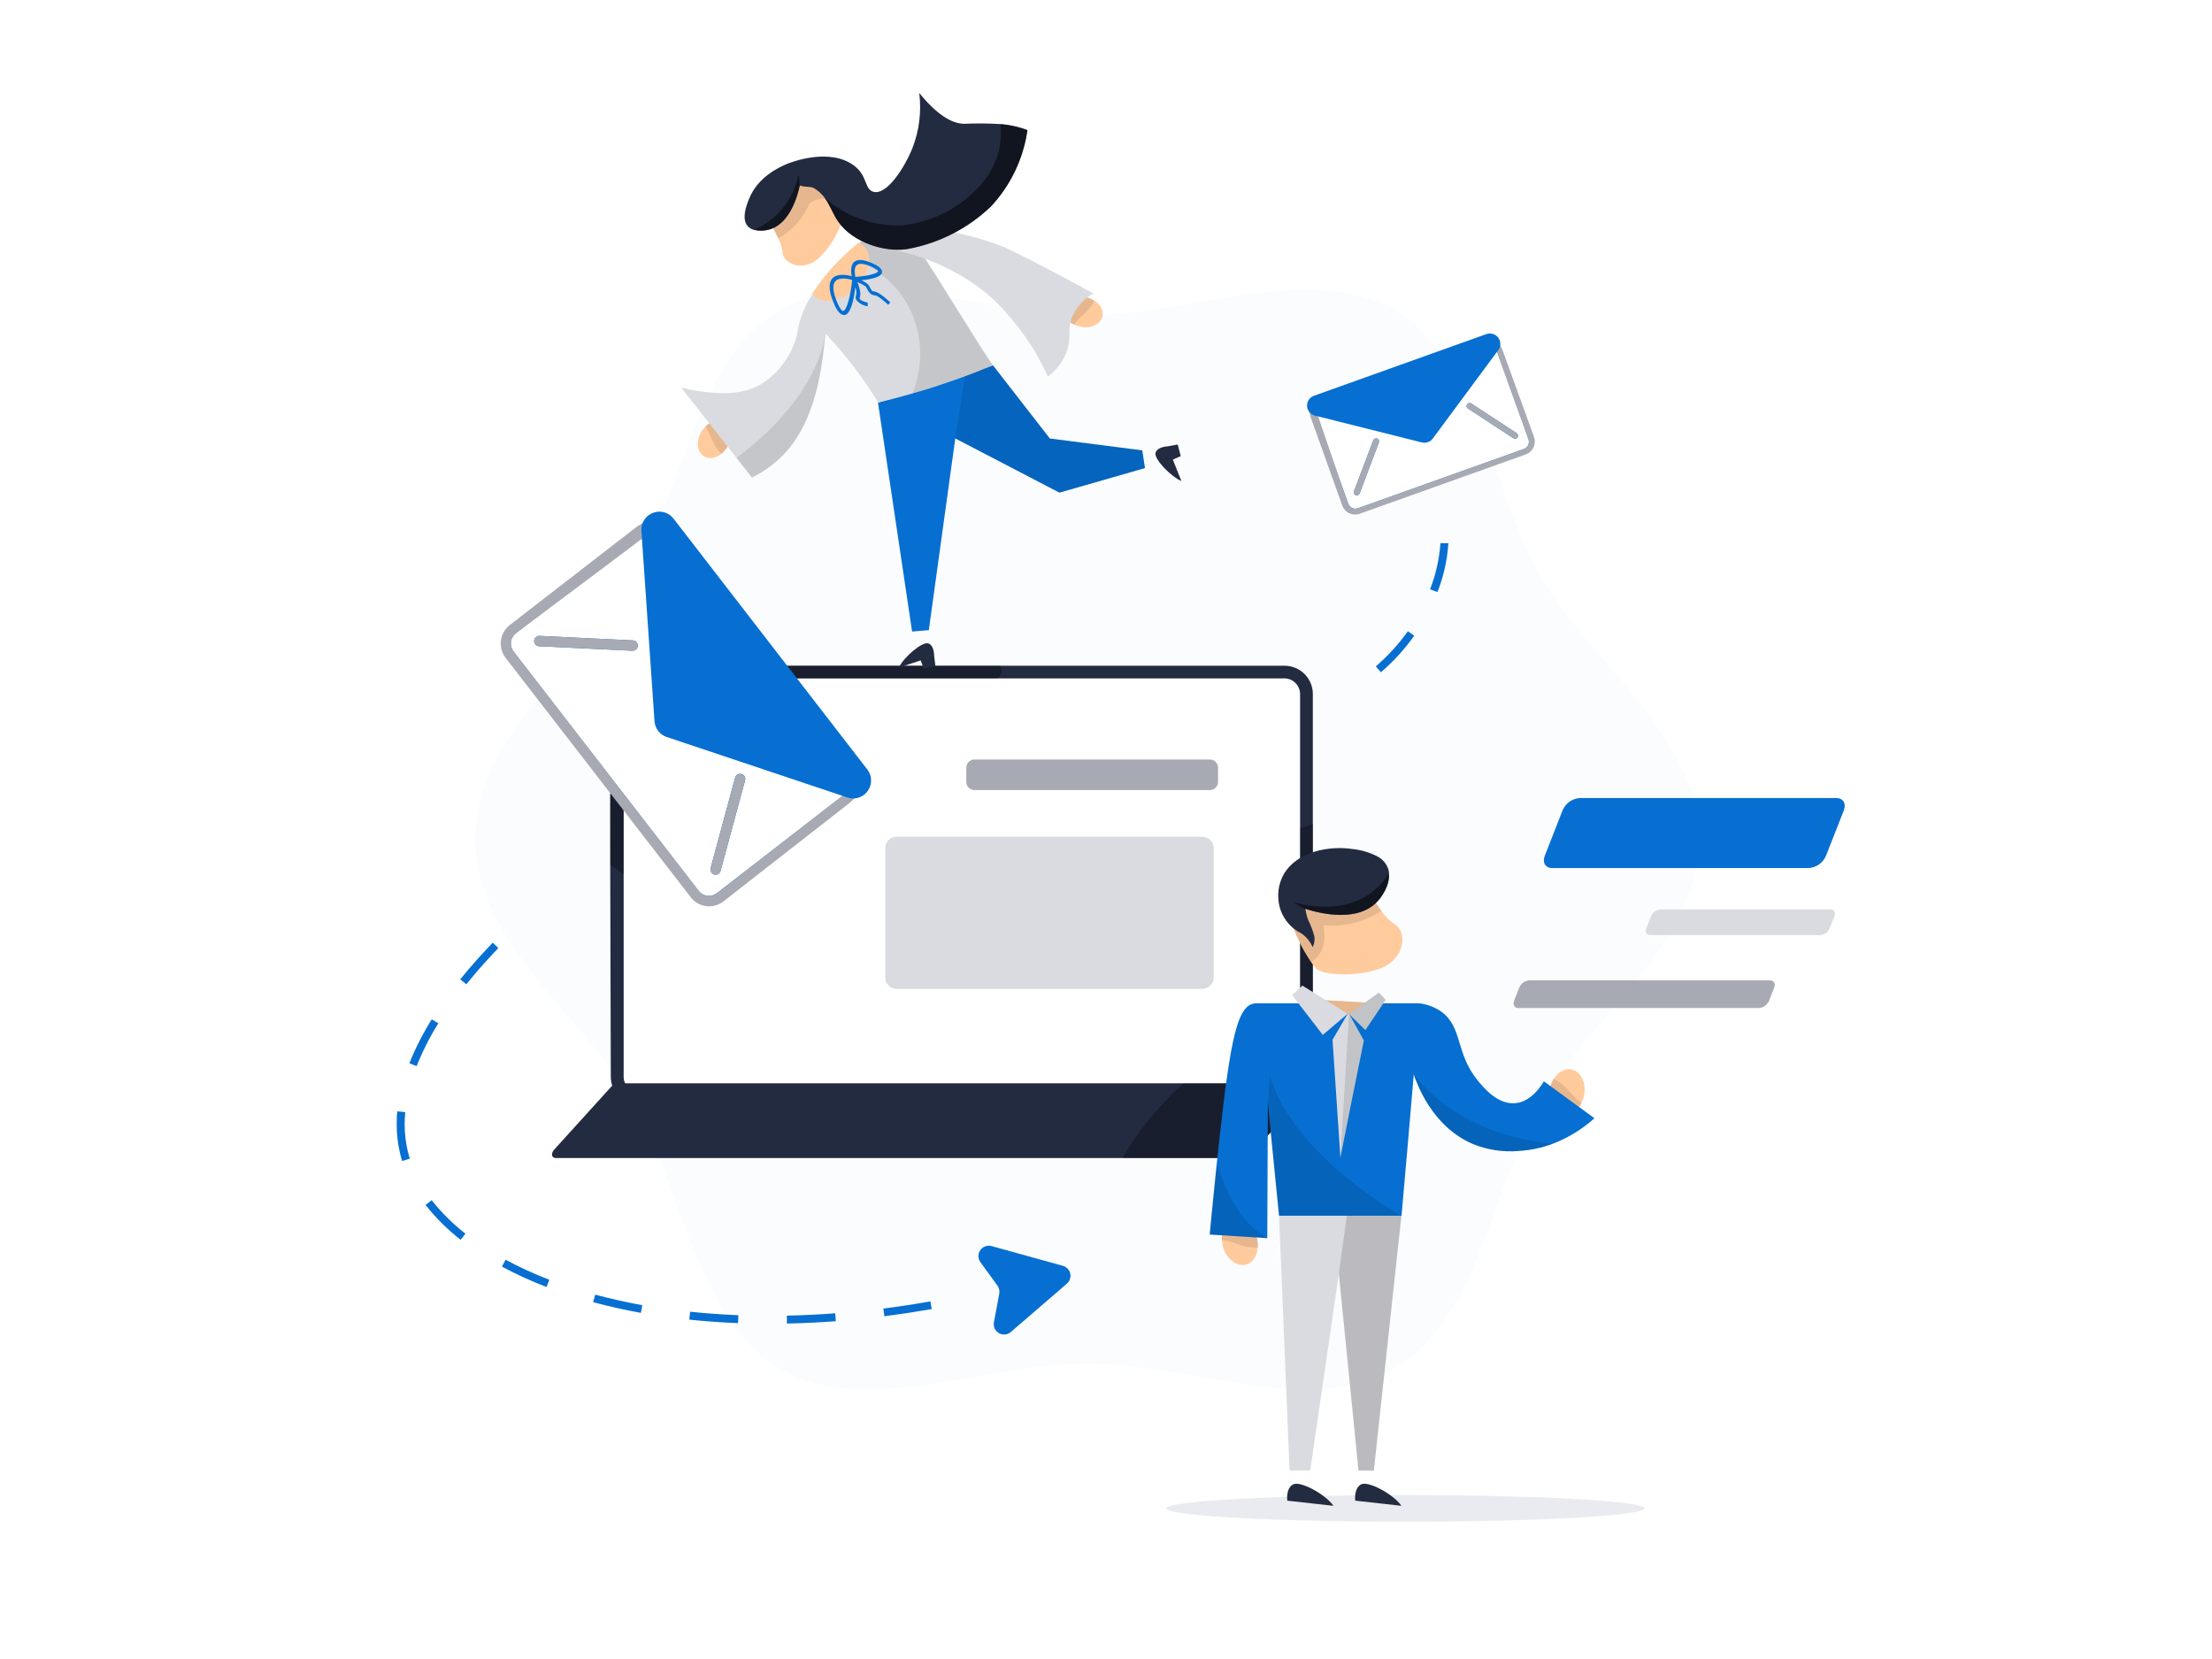 <svg xmlns="http://www.w3.org/2000/svg" width="800" height="600" fill="none" viewBox="0 0 800 600">
    <style>
        :where(.theme-dark, [data-theme="dark"]) .tblr-illustrations-email-a { fill: black; opacity: 0.07; } :where(.theme-dark, [data-theme="dark"]) .tblr-illustrations-email-b { fill: #454C5E; } :where(.theme-dark, [data-theme="dark"]) .tblr-illustrations-email-c { fill: #232B41; } :where(.theme-dark, [data-theme="dark"]) .tblr-illustrations-email-d { fill: #1D2535; }
        @media (prefers-color-scheme: dark) { .tblr-illustrations-email-a { fill: black; opacity: 0.07; } .tblr-illustrations-email-b { fill: #454C5E; } .tblr-illustrations-email-c { fill: #232B41; } .tblr-illustrations-email-d { fill: #1D2535; } }
    </style>
    <path d="M171.907 303.625C171.907 341.039 211.48 368.198 228.957 398.403C247.006 429.581 251.339 477.22 282.517 495.268C312.722 512.745 355.742 493.18 393.169 493.18C430.597 493.18 473.602 512.745 503.822 495.268C534.999 477.22 539.333 429.581 557.367 398.403C574.858 368.198 614.417 341.039 614.417 303.625C614.417 266.212 574.858 239.067 557.367 208.805C539.333 177.627 534.999 129.988 503.822 111.939C473.602 94.463 430.582 114.027 393.169 114.027C355.756 114.027 312.722 94.463 282.517 111.939C251.339 129.988 247.006 177.627 228.957 208.805C211.48 239.025 171.907 266.169 171.907 303.582V303.625Z" fill="#066FD1" style="fill: #066FD1; fill: #066FD1;" opacity="0.02" class="tblr-illustrations-email-a"/>
    <path d="M359.117 132.119L379.683 158.592L413.12 162.882C413.449 165.013 413.778 167.173 414.093 169.29L383.158 178.171L345.488 158.563L335.92 227.898L329.87 228.413C325.761 200.83 321.651 173.237 317.542 145.635L359.117 132.119Z" fill="#066FD1" style="fill: #066FD1; fill: #066FD1;"/>
    <path d="M425.935 160.766L422.216 161.438C422.216 161.438 418.569 161.552 417.926 163.755C417.282 165.957 423.403 172.336 427.265 173.966L424.176 166.229L427.036 164.97L425.935 160.766Z" fill="#232B41" class="tblr-illustrations-email-b"/>
    <path d="M318.672 96.236C318.837 97.489 319.076 98.731 319.387 99.955C319.521 99.395 319.521 98.812 319.387 98.253C319.187 97.581 318.929 96.923 318.672 96.236Z" fill="black" opacity="0.1"/>
    <path d="M262.538 162.425C262.058 163.068 261.496 163.645 260.865 164.141C258.619 165.914 255.888 166.215 254.071 164.67C251.783 162.682 251.826 158.506 254.2 155.302C254.463 154.949 254.75 154.615 255.058 154.301C257.404 151.913 260.622 151.312 262.652 153.057C264.941 155.016 264.898 159.221 262.538 162.425Z" fill="#FFCB9D" style="fill: #FFCB9D; fill: #FFCB9D;"/>
    <path d="M262.537 162.425C262.058 163.068 261.495 163.645 260.864 164.141C260.635 163.912 260.449 163.697 260.249 163.483C257.675 160.537 257.689 158.334 255.372 154.759C255.277 154.6 255.172 154.447 255.058 154.301C257.403 151.913 260.621 151.312 262.652 153.057C264.94 155.016 264.897 159.221 262.537 162.425Z" fill="black" opacity="0.1"/>
    <path d="M393.67 107.735C394.439 107.964 395.167 108.311 395.829 108.765C398.246 110.295 399.419 112.769 398.547 115C397.417 117.86 393.455 119.133 389.651 117.86C389.234 117.731 388.827 117.568 388.435 117.374C385.403 115.944 383.787 113.084 384.788 110.595C385.89 107.864 389.88 106.533 393.67 107.735Z" fill="#FFCB9D" style="fill: #FFCB9D; fill: #FFCB9D;"/>
    <path d="M393.67 107.735C394.439 107.964 395.167 108.311 395.829 108.765L395.415 109.551C393.47 112.955 391.381 113.642 388.75 116.988C388.65 117.145 388.535 117.274 388.435 117.446C385.403 116.016 383.787 113.155 384.788 110.667C385.89 107.864 389.88 106.534 393.67 107.735Z" fill="black" opacity="0.1"/>
    <path d="M359.131 132.119C354.841 133.893 350.278 135.652 345.459 137.354C343.174 138.155 340.88 138.932 338.579 139.685C335.719 140.615 332.859 141.501 329.998 142.302C325.708 143.546 321.56 144.633 317.585 145.592C316.154 143.217 314.581 140.786 312.879 138.312C308.591 132.07 303.808 126.183 298.578 120.707C297.233 133.392 295.217 152.027 283.403 164.413C280.096 167.816 276.225 170.623 271.962 172.708L269.745 169.847L266.37 165.557L246.348 140.157C246.348 140.157 260.163 143.961 269.974 141.172C281.415 138.012 287.336 126.012 288.18 121.15C288.615 118.203 289.412 115.32 290.554 112.569C290.654 112.311 290.969 111.539 291.441 110.538C291.627 110.209 291.799 109.837 291.999 109.451C292.485 108.521 293.043 107.592 293.586 106.719C295.795 103.272 298.293 100.019 301.052 96.994C303.186 94.662 305.449 92.451 307.831 90.373C308.632 89.672 309.475 88.942 310.348 88.242C311.742 87.01 313.224 85.882 314.781 84.866C316.388 84.069 318.104 83.515 319.873 83.222H319.987C320.717 83.107 328.797 85.853 329.083 85.896C330.728 86.425 344.815 109.852 353.267 123.081C354.869 125.612 356.256 127.786 357.315 129.345C357.82 130.331 358.429 131.261 359.131 132.119Z" fill="#DADBE0"/>
    <path d="M359.116 132.119L345.458 137.296L329.969 142.331C333.73 133.167 333.73 122.891 329.969 113.727C323.448 98.267 308.817 93.547 306.758 92.961L307.659 90.487C308.46 89.786 309.304 89.057 310.19 88.356C311.57 87.113 313.048 85.984 314.609 84.981C316.218 84.19 317.933 83.636 319.701 83.336H319.815C321.283 83.113 322.772 83.075 324.249 83.222V83.379L324.02 84.623L323.477 87.24L328.911 85.953C330.556 86.483 344.643 109.909 353.095 123.138C354.526 125.641 355.956 127.757 357.143 129.416C357.929 130.575 358.602 131.461 359.116 132.119Z" fill="black" opacity="0.1"/>
    <path d="M312.522 89.128C315.883 92.589 314.496 99.368 309.447 104.274C304.399 109.179 297.591 110.323 294.23 106.862C294.045 106.677 293.882 106.47 293.744 106.247C295.944 102.794 298.442 99.54 301.21 96.522C304.095 93.381 307.207 90.456 310.52 87.769C311.275 88.078 311.957 88.541 312.522 89.128Z" fill="#FFCB9D" style="fill: #FFCB9D; fill: #FFCB9D;"/>
    <path d="M315.883 105.375C315.439 105.375 315.139 104.903 314.61 103.945C314.431 103.572 314.215 103.217 313.966 102.887C313.241 102.256 312.42 101.745 311.535 101.371C314.138 101.099 317.356 100.541 318.543 99.383C318.698 99.243 318.821 99.07 318.903 98.877C318.984 98.685 319.023 98.476 319.015 98.267C318.9 96.837 316.912 95.836 315.425 95.192C312.293 93.762 310.076 93.676 308.832 94.778C307.588 95.879 307.717 98.525 308.045 99.912C306.344 99.44 302.868 98.768 301.052 100.641C299.622 102.186 299.708 105.061 301.367 109.222C302.139 111.139 303.369 113.713 305.056 113.913C305.32 113.946 305.587 113.915 305.836 113.823C306.085 113.731 306.308 113.58 306.487 113.384C308.103 111.811 308.975 107.191 309.347 103.888C309.706 104.796 309.805 105.787 309.633 106.748C309.499 107.036 309.439 107.354 309.459 107.671C309.479 107.988 309.578 108.295 309.747 108.564C310.795 109.763 312.235 110.549 313.809 110.781V109.465C311.549 108.865 311.02 108.321 310.949 108.121C310.904 108.038 310.88 107.944 310.88 107.849C310.88 107.754 310.904 107.661 310.949 107.578C311.564 106.147 310.677 103.516 310.062 102C311.128 102.431 312.149 102.967 313.108 103.602C313.252 103.822 313.381 104.051 313.494 104.288C313.966 105.204 314.767 106.734 316.269 106.791C317.113 106.791 318.958 108.107 321.232 110.223L321.99 109.351C319.201 106.748 317.241 105.432 315.883 105.375ZM309.819 95.922C310.734 95.106 312.522 95.292 315.139 96.437C317.456 97.452 317.599 98.01 317.613 98.01C317.613 98.868 313.823 99.84 309.347 100.155C309.147 99.011 308.803 96.894 309.819 95.922ZM304.828 112.454C304.742 112.454 303.941 112.254 302.611 108.951C301.181 105.347 301.009 102.901 302.153 101.685L302.239 101.599C303.669 100.169 306.83 100.842 308.203 101.242C307.645 106.905 306.186 112.612 304.828 112.454Z" fill="#066FD1" style="fill: #066FD1; fill: #066FD1;"/>
    <path d="M325.036 82.049C337.995 82.121 350.831 84.569 362.907 89.271C362.907 89.271 368.627 91.531 395.457 106.133C391.876 108.107 389.084 111.253 387.549 115.043C386.118 119.162 387.377 121.736 386.118 126.198C384.845 130.203 382.343 133.706 378.968 136.21C378.324 134.78 377.423 132.82 376.265 130.646C374.638 127.624 372.832 124.701 370.858 121.894C367.378 116.946 363.447 112.331 359.117 108.107C355.135 104.53 350.754 101.425 346.059 98.854C338.75 94.758 330.831 91.861 322.604 90.273C323.396 87.517 324.206 84.776 325.036 82.049Z" fill="#DADBE0"/>
    <path d="M296.161 93.304C300.823 89.014 304.084 82.549 304.513 79.088C304.626 78.522 304.592 77.936 304.413 77.387C304.155 76.729 303.841 76.099 303.512 75.442C303.046 74.525 302.535 73.633 301.982 72.767C300.592 70.5 298.998 68.365 297.219 66.388C297.076 66.231 296.618 65.759 296.118 65.201C293.772 62.785 291.827 60.911 290.397 59.595C290.512 59.896 290.941 61.326 290.397 61.783C289.854 62.241 288.095 61.626 286.421 59.91L277.011 70.622V78.488C277.011 78.488 277.511 79.16 278.212 80.275C279.44 82.185 280.535 84.178 281.487 86.239C282.289 87.751 282.798 89.401 282.989 91.102C283.246 95.635 290.597 98.453 296.161 93.304Z" fill="#FFCB9D" style="fill: #FFCB9D; fill: #FFCB9D;"/>
    <path d="M281.487 86.239C286.517 83.426 290.467 79.018 292.714 73.711C293.785 72.793 295.085 72.185 296.475 71.952C298.563 71.637 299.479 72.495 301.724 72.739H301.924C300.552 70.484 298.977 68.358 297.219 66.388C297.076 66.231 296.618 65.759 296.118 65.201C293.772 62.785 291.827 60.911 290.397 59.595C290.512 59.896 290.941 61.326 290.397 61.783C289.854 62.241 288.095 61.626 286.421 59.91L277.011 70.622V78.488C277.011 78.488 277.511 79.16 278.212 80.275C279.44 82.185 280.535 84.178 281.487 86.239Z" fill="black" opacity="0.1"/>
    <path d="M270.446 81.82C271.043 82.464 271.813 82.921 272.663 83.136C274.439 83.558 276.291 83.534 278.055 83.064C285.849 81.048 288.61 70.193 289.253 67.075C291.055 67.776 293.229 67.376 294.216 67.962C294.502 68.133 294.802 68.305 295.06 68.491C296.282 69.304 297.351 70.326 298.22 71.509C300.223 74.197 301.195 77.387 303.226 80.276C308.546 87.755 319.687 91.088 327.453 90.158C327.838 90.117 328.22 90.055 328.597 89.972C339.752 87.87 350.062 82.591 358.288 74.769C365.472 67.122 370.117 57.442 371.588 47.053C369.276 46.181 366.88 45.553 364.437 45.179C363.293 45.008 362.392 44.922 361.777 44.879C357.549 44.616 353.31 44.578 349.077 44.764C345.416 44.864 340.01 42.905 332.459 33.638C333.31 40.375 332.464 47.218 329.999 53.546C327.139 60.697 320.746 70.565 315.983 69.392C312.651 68.577 313.809 63.857 309.204 60.153C300.251 53.002 285.592 58.88 284.677 59.266C282.503 60.182 274.179 63.671 270.918 71.909C270.046 74.04 268.029 79.132 270.446 81.82Z" fill="#232B41" class="tblr-illustrations-email-b"/>
    <path d="M327.453 90.201C327.837 90.16 328.219 90.098 328.597 90.015C339.76 87.899 350.074 82.605 358.301 74.769C365.477 67.118 370.117 57.439 371.588 47.053C369.276 46.181 366.879 45.553 364.437 45.179C363.493 45.022 362.621 44.936 361.777 44.879C362.207 48.45 361.93 52.07 360.962 55.534C359.584 60.21 357.073 64.474 353.653 67.948C346.3 75.754 336.334 80.585 325.651 81.52C315.568 81.786 305.761 78.207 298.22 71.509C300.222 74.197 301.195 77.387 303.225 80.276C308.546 87.798 319.687 91.131 327.453 90.201ZM272.663 83.136C274.438 83.558 276.291 83.534 278.054 83.064C285.849 81.048 288.609 70.193 289.253 67.075C289.213 65.793 289.04 64.518 288.738 63.271C287.883 67.643 285.97 71.739 283.165 75.2C280.36 78.66 276.749 81.38 272.648 83.122L272.663 83.136Z" fill="black" opacity="0.5"/>
    <path d="M345.487 158.549L348.991 136.081L359.117 132.119L379.683 158.592L413.12 162.868L414.093 169.275L383.158 178.157L345.487 158.549ZM298.506 120.735C297.162 133.421 295.145 152.056 283.332 164.441C280.025 167.845 276.154 170.651 271.891 172.736L269.674 169.876L266.299 165.585C266.299 165.585 294.559 146.264 298.506 120.735Z" fill="black" opacity="0.1"/>
    <path d="M223.265 288.694V389.436C223.263 390.477 223.466 391.509 223.864 392.472C224.261 393.435 224.844 394.31 225.58 395.047C226.316 395.785 227.19 396.37 228.152 396.769C229.115 397.168 230.146 397.373 231.188 397.373H464.62C465.662 397.373 466.694 397.168 467.656 396.769C468.618 396.37 469.492 395.785 470.228 395.047C470.964 394.31 471.547 393.435 471.945 392.472C472.342 391.509 472.546 390.477 472.544 389.436V250.981C472.544 248.879 471.709 246.864 470.223 245.378C468.737 243.892 466.722 243.058 464.62 243.058H280.486" fill="white" class="tblr-illustrations-email-c"/>
    <path d="M464.549 240.769H280.486V245.346H464.549C466.039 245.364 467.463 245.963 468.518 247.016C469.573 248.068 470.176 249.491 470.198 250.981V389.436C470.192 390.251 470.011 391.056 469.669 391.795H226.068C225.728 391.055 225.552 390.25 225.553 389.436V288.68L220.69 286.95V312.821L220.905 389.436C220.903 390.539 221.081 391.636 221.434 392.682C221.295 392.79 221.166 392.91 221.048 393.04L200.453 415.751C199.138 417.181 199.452 418.826 201.04 418.826H449.704C450.188 418.794 450.661 418.667 451.096 418.451C451.53 418.235 451.918 417.934 452.235 417.567L469.912 398.174C471.409 397.267 472.646 395.988 473.503 394.462C474.36 392.936 474.808 391.215 474.803 389.464V250.981C474.801 249.637 474.535 248.306 474.018 247.065C473.502 245.824 472.745 244.698 471.793 243.749C470.841 242.801 469.711 242.049 468.468 241.538C467.225 241.027 465.893 240.766 464.549 240.769Z" fill="#232B41" class="tblr-illustrations-email-b"/>
    <path d="M385.89 464.219L365.596 481.725C365.01 482.236 364.279 482.552 363.506 482.629C362.732 482.705 361.954 482.538 361.279 482.15C360.605 481.763 360.069 481.174 359.745 480.467C359.422 479.76 359.327 478.97 359.474 478.207L361.405 467.852C361.493 467.356 361.482 466.848 361.371 466.357C361.261 465.866 361.053 465.402 360.762 464.992L354.583 456.482C354.126 455.854 353.875 455.1 353.865 454.323C353.855 453.546 354.086 452.786 354.528 452.146C354.969 451.507 355.598 451.021 356.328 450.755C357.058 450.489 357.853 450.456 358.602 450.661L384.445 457.812C385.09 457.998 385.673 458.354 386.134 458.842C386.594 459.331 386.915 459.934 387.063 460.589C387.21 461.243 387.179 461.926 386.973 462.565C386.767 463.203 386.392 463.775 385.89 464.219Z" fill="#066FD1" style="fill: #066FD1; fill: #066FD1;"/>
    <path d="M475.59 146.85L538.518 123.853L543.094 128.515L553.949 160.68C553.44 161.637 552.733 162.476 551.876 163.14C550.695 164.032 549.288 164.577 547.814 164.713L489.492 185.05L486.231 182.189L474.561 147.308L475.59 146.85Z" fill="white" class="tblr-illustrations-email-c"/>
    <path d="M496.656 159.25C496.703 159.114 496.776 158.99 496.871 158.883C496.966 158.776 497.082 158.689 497.211 158.626C497.339 158.564 497.479 158.527 497.622 158.519C497.765 158.511 497.908 158.53 498.043 158.577C498.179 158.624 498.303 158.697 498.41 158.793C498.517 158.888 498.604 159.003 498.667 159.132C498.729 159.261 498.766 159.4 498.774 159.543C498.782 159.686 498.763 159.829 498.716 159.965L491.722 178.457C491.62 178.728 491.414 178.947 491.15 179.067C490.885 179.186 490.585 179.196 490.313 179.093C490.042 178.991 489.823 178.785 489.703 178.521C489.584 178.256 489.575 177.956 489.677 177.684L496.656 159.25ZM548.829 158.163C548.753 158.285 548.654 158.39 548.536 158.473C548.419 158.555 548.286 158.613 548.146 158.642C548.005 158.672 547.86 158.672 547.719 158.644C547.579 158.616 547.445 158.559 547.327 158.477L530.809 147.694C530.599 147.521 530.461 147.277 530.42 147.009C530.379 146.74 530.439 146.466 530.588 146.239C530.737 146.012 530.964 145.849 531.227 145.779C531.489 145.71 531.768 145.74 532.01 145.863L548.514 156.661C548.714 156.791 548.866 156.983 548.947 157.208C549.027 157.433 549.031 157.678 548.958 157.905C548.929 157.998 548.886 158.085 548.829 158.163Z" fill="#066FD1" style="fill: #066FD1; fill: #066FD1;"/>
    <path d="M542.479 128.358C542.607 128.191 542.722 128.014 542.823 127.829L553.792 158.492C554.132 159.45 554.079 160.503 553.645 161.422C553.211 162.342 552.431 163.052 551.475 163.397L491.479 184.85C490.521 185.19 489.468 185.137 488.549 184.703C487.63 184.269 486.92 183.489 486.574 182.533L475.604 151.87L476.205 152.056L476.892 152.228L487.604 182.161C487.849 182.845 488.356 183.404 489.013 183.715C489.67 184.026 490.423 184.063 491.108 183.82L551.175 162.368C551.514 162.243 551.825 162.053 552.09 161.807C552.355 161.562 552.569 161.266 552.719 160.937C552.877 160.614 552.967 160.263 552.984 159.904C553.002 159.545 552.945 159.186 552.819 158.849L542.107 128.901L542.479 128.358Z" fill="#066FD1" style="fill: #066FD1; fill: #066FD1;"/>
    <path d="M543.395 126.584C543.191 126.054 542.952 125.538 542.68 125.04C542.465 124.654 541.249 122.408 540.506 122.623C540.177 122.709 539.962 123.352 540.005 123.853C540.018 123.989 540.046 124.124 540.091 124.253L540.606 125.211C544.668 136.443 548.72 147.66 552.762 158.863C552.888 159.2 552.944 159.559 552.927 159.918C552.91 160.277 552.82 160.628 552.662 160.951C552.512 161.28 552.298 161.576 552.033 161.821C551.768 162.067 551.457 162.257 551.118 162.382L491.05 183.834C490.366 184.078 489.612 184.04 488.956 183.729C488.299 183.418 487.792 182.859 487.546 182.175L476.105 148.795L475.576 148.337C474.589 146.907 474.146 146.907 474.046 146.907C473.531 147.079 473.588 148.809 473.745 149.767C473.814 150.217 473.929 150.658 474.089 151.083C477.902 161.667 481.687 172.25 485.444 182.833C485.887 184.063 486.8 185.068 487.982 185.625C489.165 186.183 490.52 186.249 491.751 185.808L551.818 164.355C553.046 163.909 554.048 162.996 554.605 161.815C555.163 160.633 555.23 159.279 554.793 158.048C554.407 156.933 549.788 144.133 543.395 126.584Z" fill="#A7AAB3"/>
    <path d="M532.01 145.878L548.514 156.675C548.714 156.805 548.866 156.998 548.947 157.222C549.027 157.447 549.031 157.692 548.958 157.92C548.929 158.012 548.886 158.099 548.829 158.177C548.753 158.299 548.654 158.405 548.536 158.487C548.419 158.57 548.286 158.627 548.146 158.657C548.005 158.686 547.86 158.687 547.719 158.658C547.579 158.63 547.445 158.573 547.327 158.492L530.809 147.708C530.599 147.536 530.461 147.292 530.42 147.023C530.379 146.755 530.439 146.481 530.588 146.254C530.737 146.027 530.964 145.863 531.227 145.793C531.489 145.724 531.768 145.754 532.01 145.878ZM498.072 158.606C498.331 158.709 498.542 158.906 498.662 159.159C498.781 159.411 498.8 159.699 498.716 159.965L491.722 178.457C491.62 178.728 491.414 178.948 491.15 179.067C490.885 179.186 490.585 179.196 490.313 179.093C490.042 178.991 489.823 178.785 489.703 178.521C489.584 178.257 489.575 177.956 489.677 177.685L496.685 159.25C496.788 158.984 496.99 158.768 497.248 158.648C497.507 158.528 497.802 158.513 498.072 158.606Z" fill="#A7AAB3"/>
    <path d="M542.451 125.426C542.457 125.478 542.457 125.531 542.451 125.583C542.327 125.922 542.154 126.24 541.936 126.527L518.195 158.592C517.755 159.193 517.146 159.65 516.446 159.904C515.746 160.159 514.986 160.2 514.262 160.022L475.576 150.311C475.227 150.226 474.89 150.096 474.575 149.925C473.828 149.485 473.255 148.801 472.953 147.988C472.651 147.176 472.638 146.284 472.916 145.463C473.151 144.741 473.606 144.111 474.217 143.661L474.403 143.546C474.525 143.459 474.654 143.382 474.789 143.318L475.19 143.146L537.631 120.807C538.283 120.585 538.984 120.547 539.656 120.696C540.328 120.845 540.947 121.176 541.444 121.653C541.941 122.129 542.298 122.733 542.475 123.398C542.653 124.064 542.644 124.765 542.451 125.426ZM284.591 478.679V475.818C290.311 475.704 296.204 475.418 302.067 474.974L302.282 477.835C296.304 478.278 290.369 478.564 284.591 478.679ZM266.928 478.521C260.964 478.292 255.029 477.863 249.294 477.263L249.594 474.402C255.315 475.003 261.136 475.418 267.043 475.661L266.928 478.521ZM319.844 476.047L319.487 473.258C325.093 472.543 330.814 471.671 336.492 470.67L336.978 473.444C331.2 474.445 325.436 475.318 319.787 476.047H319.844ZM231.789 474.817C225.854 473.745 220.047 472.443 214.527 470.941L215.256 468.224C220.705 469.654 226.44 470.984 232.289 472.043L231.789 474.817ZM197.665 465.464C192.131 463.351 186.737 460.886 181.518 458.084L182.863 455.61C187.976 458.355 193.26 460.772 198.68 462.847L197.665 465.464ZM166.602 448.388C161.876 444.72 157.616 440.488 153.916 435.788L156.133 434.072C159.69 438.588 163.787 442.651 168.332 446.171L166.602 448.388ZM145.449 419.899C145.149 418.969 144.892 418.011 144.663 417.038C143.867 413.644 143.469 410.17 143.476 406.684C143.476 405.125 143.476 403.523 143.705 401.936L146.565 402.207C146.422 403.709 146.35 405.211 146.35 406.684C146.346 409.954 146.726 413.213 147.48 416.395C147.68 417.267 147.938 418.154 148.21 419.026L145.449 419.899ZM150.669 385.574L148.052 384.545C150.274 379.019 152.983 373.702 156.147 368.656L158.535 370.086C155.448 375.014 152.816 380.213 150.669 385.617V385.574ZM168.647 355.956L166.444 354.196C170.978 348.562 175.111 344.185 178.215 340.924L180.231 342.87C177.185 346.102 173.109 350.392 168.647 355.998V355.956ZM499.417 243.129L497.586 240.998C501.945 237.247 505.835 232.983 509.171 228.298L511.459 229.929C507.997 234.803 503.953 239.236 499.417 243.129ZM519.854 214.111L517.208 213.124C519.291 207.791 520.554 202.174 520.955 196.463H523.816C523.438 202.532 522.101 208.503 519.854 214.154V214.111Z" fill="#066FD1" style="fill: #066FD1; fill: #066FD1;"/>
    <path d="M474.832 298.019V389.436C474.831 391.188 474.379 392.911 473.52 394.439C472.661 395.967 471.423 397.248 469.927 398.16L452.235 417.61C451.918 417.977 451.531 418.278 451.096 418.494C450.661 418.71 450.188 418.837 449.704 418.869H405.912C409.914 411.972 414.667 405.54 420.085 399.69C421.515 398.06 423.031 396.501 424.376 395.128C425.72 393.755 426.836 392.782 427.951 391.839H469.712C470.063 391.102 470.244 390.295 470.241 389.479V299.492L474.832 298.019Z" fill="black" opacity="0.3"/>
    <path d="M561.386 313.937H654.204C655.544 313.84 656.832 313.375 657.925 312.593C659.017 311.81 659.873 310.741 660.396 309.504L666.846 293.071C667.805 290.611 666.603 288.623 664.143 288.623H571.325C569.984 288.723 568.696 289.191 567.603 289.975C566.51 290.76 565.655 291.831 565.133 293.071L558.697 309.504C557.724 311.949 558.94 313.937 561.386 313.937Z" fill="#066FD1" style="fill: #066FD1; fill: #066FD1;"/>
    <path d="M658.294 338.207H596.94C595.51 338.207 594.866 337.077 595.409 335.69L597.097 331.4C597.393 330.7 597.878 330.095 598.496 329.654C599.114 329.212 599.843 328.95 600.601 328.897H661.912C663.343 328.897 663.972 330.012 663.428 331.4L661.741 335.69C661.451 336.384 660.977 336.986 660.369 337.43C659.761 337.874 659.044 338.142 658.294 338.207Z" fill="#DADBE0"/>
    <path d="M549.158 364.565H636.17C636.952 364.506 637.703 364.233 638.341 363.776C638.979 363.32 639.479 362.698 639.788 361.977L641.676 357.143C642.234 355.712 641.533 354.554 640.103 354.554H553.091C552.309 354.613 551.558 354.886 550.92 355.343C550.282 355.799 549.782 356.422 549.473 357.143L547.585 361.977C547.013 363.407 547.728 364.565 549.158 364.565ZM549.158 364.565H636.17C636.952 364.506 637.703 364.233 638.341 363.776C638.979 363.32 639.479 362.698 639.788 361.977L641.676 357.143" fill="#A7AAB3"/>
    <path d="M508.226 550.345C555.98 550.345 594.695 548.185 594.695 545.525C594.695 542.865 555.98 540.719 508.226 540.719C460.473 540.719 421.772 542.865 421.772 545.525C421.772 548.185 460.473 550.345 508.226 550.345Z" fill="#D6D8E2" opacity="0.5" class="tblr-illustrations-email-d"/>
    <path d="M513.518 362.863L512.016 380.211L509.156 413.706L506.882 439.706H462.59C461.712 431.04 460.85 422.373 460.001 413.706C459.505 408.805 459.029 403.895 458.571 398.975L454.967 362.863H513.518Z" fill="#066FD1" style="fill: #066FD1; fill: #066FD1;"/>
    <path d="M464.049 323.562C464.692 325.879 465.694 329.283 467.038 333.359C467.353 334.26 467.61 335.046 467.696 335.318C469.318 339.778 471.495 344.015 474.174 347.932C474.732 348.705 475.261 349.434 475.848 350.12C477.435 352.023 484.343 352.981 491.58 352.051C494.062 351.751 496.506 351.195 498.874 350.392C506.253 347.789 508.484 340.796 506.482 336.62C505.999 335.604 505.228 334.754 504.265 334.174C502.45 332.927 500.879 331.356 499.632 329.54C497.877 327.193 496.295 324.722 494.898 322.146C494.068 320.716 493.582 319.701 493.582 319.701L484.572 314.995L466.766 319.286C467.681 322.232 467.395 324.506 466.494 324.906C465.593 325.307 464.335 323.862 464.049 323.562Z" fill="#FFCB9D" style="fill: #FFCB9D; fill: #FFCB9D;"/>
    <path d="M464.048 323.562C464.692 325.879 465.693 329.283 467.037 333.359C467.352 334.26 467.61 335.046 467.695 335.318C469.318 339.778 471.495 344.015 474.174 347.932C475.243 347.296 476.179 346.461 476.934 345.472C477.743 344.37 478.33 343.122 478.665 341.797C478.983 340.39 479.079 338.943 478.951 337.506C478.916 336.548 478.825 335.593 478.679 334.646C486.043 335.293 493.413 333.46 499.617 329.44C497.869 327.084 496.287 324.608 494.883 322.032C494.053 320.602 493.567 319.586 493.567 319.586L484.571 314.995L466.766 319.286C467.681 322.232 467.395 324.492 466.494 324.906C465.593 325.321 464.277 323.92 463.991 323.619" fill="black" opacity="0.1"/>
    <path d="M462.762 327.895C463.725 331.578 466.044 334.761 469.255 336.805C469.901 337.128 470.527 337.491 471.128 337.892C472.701 339.118 473.944 340.715 474.747 342.54C475.336 341.345 475.555 340 475.376 338.679C474.813 336.648 474.071 334.672 473.159 332.772C473.159 332.772 473.159 332.644 473.059 332.486C472.959 332.329 472.916 332.1 472.773 331.685C472.484 330.748 472.26 329.793 472.101 328.825V328.682C477.249 330.355 491.68 333.988 498.759 325.364C499.859 324.015 500.764 322.517 501.448 320.916C501.523 320.783 501.576 320.638 501.605 320.487C501.767 320.09 501.906 319.684 502.02 319.271C502.02 319.271 502.02 319.2 502.02 319.171C502.311 318.101 502.418 316.988 502.335 315.882V315.453C502.26 314.968 502.145 314.489 501.991 314.023C501.307 312.253 500.028 310.776 498.373 309.847C495.494 308.325 492.346 307.378 489.105 307.058C480.81 305.814 469.169 307.83 464.278 316.197C463.059 318.389 462.377 320.84 462.29 323.347C462.247 324.902 462.411 326.455 462.776 327.967" fill="#232B41" class="tblr-illustrations-email-b"/>
    <path d="M472.086 328.697C477.235 330.37 491.665 334.002 498.745 325.379C499.85 324.033 500.756 322.535 501.433 320.931C501.505 320.801 501.558 320.661 501.591 320.516C501.757 320.116 501.895 319.705 502.005 319.286C502.005 319.286 502.005 319.214 502.005 319.186C502.297 318.115 502.403 317.003 502.32 315.896C500.78 318.342 498.847 320.516 496.599 322.332C485.401 331.242 470.441 327.009 467.996 326.337H467.824C469.158 327.267 470.564 328.09 472.029 328.797" fill="black" opacity="0.5"/>
    <path d="M462.59 439.706L466.394 531.809H473.874L484.214 460.658L491.322 531.809H496.871L506.839 439.706H462.59Z" fill="#DADBE0"/>
    <path d="M482.255 544.595L465.565 542.736C465.565 542.736 464.95 538.446 467.567 536.901C470.184 535.356 479.523 540.548 482.255 544.595ZM506.84 544.595L490.149 542.736C490.149 542.736 489.549 538.446 492.166 536.901C494.783 535.356 504.122 540.548 506.84 544.595Z" fill="#232B41" class="tblr-illustrations-email-b"/>
    <path d="M478.236 361.662C480.696 364.235 483.895 365.979 487.389 366.653L487.89 366.725L496.471 362.734L478.236 361.662ZM454.739 448.488C454.922 449.401 454.965 450.336 454.867 451.262C454.624 454.594 452.736 457.154 449.976 457.483C446.472 457.87 442.94 454.523 442.067 449.975C441.982 449.473 441.924 448.967 441.896 448.459C441.71 444.555 443.74 441.308 446.83 440.993C450.319 440.579 453.866 443.94 454.739 448.488Z" fill="#FFCB9D" style="fill: #FFCB9D; fill: #FFCB9D;"/>
    <path d="M454.739 448.488C454.922 449.401 454.965 450.336 454.867 451.262H453.838C449.275 451.148 447.416 449.389 442.539 448.545C442.327 448.5 442.112 448.472 441.896 448.459C441.71 444.555 443.74 441.308 446.83 440.994C450.319 440.579 453.866 443.94 454.739 448.488Z" fill="black" opacity="0.1"/>
    <path d="M560.742 392.668C561.02 391.78 561.424 390.937 561.943 390.165C563.745 387.305 566.634 386.018 569.209 387.047C572.484 388.377 573.985 392.997 572.57 397.416C572.409 397.904 572.218 398.382 571.998 398.846C570.296 402.365 566.992 404.224 564.089 403.051C560.842 401.721 559.326 397.073 560.742 392.668Z" fill="#FFCB9D" style="fill: #FFCB9D; fill: #FFCB9D;"/>
    <path d="M560.743 392.668C561.02 391.78 561.425 390.937 561.944 390.165C562.273 390.337 562.559 390.48 562.859 390.666C566.806 392.94 567.593 395.385 571.44 398.46C571.626 398.575 571.769 398.718 571.969 398.832C570.267 402.35 566.964 404.21 564.061 403.037C560.843 401.721 559.327 397.073 560.743 392.668Z" fill="black" opacity="0.1"/>
    <path d="M460.431 370.586L458.528 399.018L458.328 447.801L437.505 446.485C437.505 446.4 438.663 434.3 440.079 420.642C440.422 417.51 440.766 414.292 441.109 411.103C445.056 375.463 447.545 364.265 453.337 362.963C453.864 362.857 454.402 362.819 454.939 362.849L460.431 370.586ZM576.646 404.424C572.243 408.401 567.142 411.528 561.601 413.649C557.673 415.122 553.546 416 549.359 416.251C543.685 416.751 537.974 415.893 532.697 413.749C517.866 407.413 512.474 391.924 511.245 388.449C510.577 386.518 510.037 384.545 509.628 382.542C508.813 378.581 507.984 374.591 507.154 370.615L513.519 362.892C516.228 363.246 518.818 364.225 521.084 365.752C529.05 371.344 526.276 380.654 534.299 390.594C536.43 393.226 541.621 399.661 548.172 398.975C553.892 398.36 557.468 392.582 558.354 391.066L576.646 404.424Z" fill="#066FD1" style="fill: #066FD1; fill: #066FD1;"/>
    <path d="M506.84 439.706H462.59C461.713 431.04 460.85 422.373 460.002 413.706C459.506 408.805 459.029 403.895 458.571 398.975L459.244 388.964C467.696 418.039 506.84 439.706 506.84 439.706ZM561.587 413.649C557.659 415.122 553.532 416 549.344 416.252C543.671 416.751 537.959 415.893 532.683 413.749C517.852 407.413 512.46 391.924 511.23 388.449C511.745 389.164 526.047 410.288 561.587 413.649ZM458.328 447.758L437.505 446.442C437.505 446.357 438.663 434.257 440.079 420.599C445.056 436.875 451.993 444.24 458.328 447.758Z" fill="black" opacity="0.11"/>
    <path d="M220.69 286.95L225.553 288.68V316.068L220.762 312.85C220.752 304.212 220.729 295.578 220.69 286.95Z" fill="black" opacity="0.3"/>
    <path d="M237.91 190.613L308.875 281.129L303.698 291.14L256.931 325.965C255.892 325.882 254.87 325.646 253.899 325.264C252.347 324.58 250.945 323.597 249.775 322.369C248.604 321.142 247.687 319.696 247.077 318.113L182.877 233.733L185.737 226.911L235.507 189.498L237.91 190.613Z" fill="white" class="tblr-illustrations-email-c"/>
    <path d="M228.843 231.602C229.34 231.613 229.812 231.822 230.155 232.181C230.499 232.54 230.685 233.022 230.674 233.518C230.662 234.015 230.454 234.487 230.095 234.831C229.735 235.174 229.254 235.36 228.757 235.349H228.657L194.834 233.719C194.36 233.661 193.925 233.426 193.618 233.061C193.31 232.696 193.153 232.228 193.176 231.751C193.2 231.275 193.403 230.825 193.745 230.492C194.087 230.159 194.542 229.968 195.019 229.957L228.843 231.602ZM258.319 316.24C258.081 316.175 257.859 316.064 257.664 315.913C257.469 315.763 257.306 315.575 257.184 315.361C257.061 315.147 256.982 314.911 256.952 314.667C256.921 314.423 256.938 314.175 257.003 313.937L265.856 281.258C265.917 281.017 266.026 280.791 266.175 280.593C266.324 280.395 266.511 280.229 266.725 280.104C266.94 279.978 267.176 279.897 267.422 279.864C267.668 279.831 267.918 279.847 268.158 279.912C268.397 279.976 268.621 280.087 268.818 280.239C269.014 280.391 269.178 280.58 269.3 280.796C269.423 281.011 269.501 281.249 269.531 281.495C269.561 281.742 269.542 281.991 269.474 282.23L260.621 314.924C260.525 315.33 260.295 315.692 259.968 315.951C259.641 316.21 259.237 316.352 258.819 316.354C258.648 316.337 258.48 316.299 258.319 316.24Z" fill="#066FD1" style="fill: #066FD1; fill: #066FD1;"/>
    <path d="M303.641 290.025C303.982 290.142 304.331 290.237 304.685 290.311L260.435 324.506C259.752 325.037 258.971 325.427 258.136 325.655C257.302 325.883 256.431 325.945 255.573 325.836C254.714 325.727 253.886 325.45 253.135 325.02C252.384 324.591 251.725 324.018 251.196 323.333L184.236 236.765C183.172 235.378 182.701 233.627 182.923 231.894C183.145 230.161 184.044 228.585 185.423 227.512L229.672 193.316C229.644 193.673 229.644 194.032 229.672 194.389L229.758 195.605L186.553 228.999C185.569 229.77 184.929 230.897 184.771 232.137C184.613 233.376 184.95 234.628 185.709 235.621L252.655 322.189C253.418 323.174 254.541 323.816 255.777 323.974C257.013 324.133 258.261 323.794 259.248 323.033L302.454 289.624L303.641 290.025Z" fill="#066FD1" style="fill: #066FD1; fill: #066FD1;"/>
    <path d="M307.016 290.582C307.774 289.973 308.486 289.308 309.147 288.594C309.676 288.037 312.679 284.804 312.007 283.76C311.664 283.274 310.506 283.26 309.719 283.589C309.496 283.68 309.288 283.805 309.104 283.961L307.817 285.305L259.32 323.033C258.333 323.794 257.085 324.132 255.849 323.974C254.613 323.816 253.49 323.174 252.727 322.189L185.78 235.621C185.021 234.628 184.684 233.376 184.842 232.137C185 230.897 185.64 229.77 186.624 228.999C202.833 216.89 218.989 204.772 235.093 192.644C235.25 192.287 235.407 191.915 235.55 191.543C237.467 189.14 237.195 188.482 237.066 188.296C236.508 187.538 233.691 188.554 232.118 189.369C231.422 189.721 230.761 190.137 230.144 190.613L184.379 226.039C182.606 227.413 181.449 229.433 181.162 231.658C180.876 233.883 181.482 236.13 182.848 237.909L249.795 324.477C250.469 325.364 251.313 326.107 252.278 326.664C253.242 327.221 254.308 327.58 255.412 327.722C256.517 327.863 257.639 327.783 258.713 327.486C259.786 327.189 260.79 326.682 261.665 325.993C263.296 324.649 281.745 310.347 307.016 290.582Z" fill="#A7AAB3"/>
    <path d="M269.474 282.23L260.621 314.924C260.525 315.33 260.295 315.692 259.968 315.951C259.641 316.21 259.237 316.352 258.819 316.354C258.653 316.375 258.485 316.375 258.319 316.354C258.081 316.289 257.859 316.179 257.664 316.028C257.469 315.877 257.306 315.689 257.184 315.476C257.061 315.262 256.982 315.026 256.952 314.781C256.921 314.537 256.938 314.289 257.003 314.051L265.856 281.372C265.917 281.132 266.026 280.906 266.175 280.708C266.324 280.51 266.511 280.343 266.725 280.218C266.94 280.093 267.176 280.011 267.422 279.978C267.668 279.945 267.918 279.962 268.158 280.026C268.397 280.09 268.621 280.202 268.818 280.353C269.014 280.505 269.178 280.694 269.3 280.91C269.423 281.126 269.501 281.364 269.531 281.61C269.561 281.856 269.542 282.106 269.474 282.344V282.23ZM230.631 233.561C230.609 234.043 230.402 234.498 230.053 234.831C229.704 235.164 229.24 235.35 228.757 235.349H228.657L194.834 233.719C194.36 233.661 193.925 233.426 193.618 233.061C193.31 232.696 193.153 232.228 193.176 231.751C193.2 231.275 193.403 230.825 193.745 230.492C194.087 230.159 194.542 229.968 195.019 229.957L228.843 231.602C229.089 231.613 229.331 231.672 229.554 231.777C229.777 231.881 229.977 232.029 230.143 232.211C230.309 232.393 230.438 232.606 230.522 232.838C230.605 233.069 230.642 233.315 230.631 233.561Z" fill="#A7AAB3"/>
    <path d="M437.562 274.679H352.438C350.803 274.679 349.478 276.004 349.478 277.639V282.788C349.478 284.423 350.803 285.748 352.438 285.748H437.562C439.197 285.748 440.522 284.423 440.522 282.788V277.639C440.522 276.004 439.197 274.679 437.562 274.679Z" fill="#A7AAB3"/>
    <path d="M434.802 302.596H324.321C322.022 302.596 320.159 304.459 320.159 306.758V353.481C320.159 355.78 322.022 357.643 324.321 357.643H434.802C437.1 357.643 438.964 355.78 438.964 353.481V306.758C438.964 304.459 437.1 302.596 434.802 302.596Z" fill="#DADBE0"/>
    <path d="M491.322 531.809H496.871L506.839 439.706H487.089L484.214 460.658L491.322 531.809Z" fill="black" opacity="0.15"/>
    <path d="M362.306 242.514C362.252 243.094 362.065 243.654 361.76 244.15C361.455 244.646 361.04 245.065 360.547 245.375H279.513C279.02 245.065 278.604 244.646 278.299 244.15C277.994 243.654 277.808 243.094 277.754 242.514C277.776 241.874 278.013 241.259 278.426 240.77H361.648C362.056 241.261 362.287 241.876 362.306 242.514Z" fill="black" opacity="0.3"/>
    <path d="M338.308 240.912L337.836 237.165C337.836 237.165 337.936 233.519 335.776 232.703C333.617 231.888 326.824 237.68 325.064 241.456L332.973 238.839L334.075 241.799L338.308 240.912Z" fill="#232B41" class="tblr-illustrations-email-b"/>
    <path d="M308.66 288.78H308.374C307.745 288.761 307.123 288.645 306.529 288.437L241.113 266.541C239.893 266.134 238.822 265.372 238.037 264.353C237.253 263.334 236.79 262.104 236.708 260.82L231.974 192.015C231.931 191.393 231.97 190.768 232.089 190.156C232.418 188.698 233.236 187.397 234.407 186.469C235.577 185.54 237.03 185.039 238.524 185.05C239.837 185.051 241.116 185.461 242.186 186.223L242.486 186.466C242.692 186.625 242.888 186.797 243.072 186.981C243.23 187.152 243.401 187.338 243.559 187.538L313.637 278.24C314.388 279.191 314.859 280.332 314.996 281.535C315.134 282.739 314.933 283.957 314.415 285.053C313.898 286.148 313.085 287.078 312.069 287.736C311.052 288.395 309.871 288.756 308.66 288.78Z" fill="#066FD1" style="fill: #066FD1; fill: #066FD1;"/>
    <path d="M478.236 361.662C480.696 364.235 483.895 365.979 487.389 366.653L487.89 366.725L496.471 362.734L478.236 361.662Z" fill="black" opacity="0.1"/>
    <path d="M487.889 366.725L498.687 358.973L501.161 361.576L493.81 372.545L487.889 366.725ZM487.389 366.653L471.028 356.456L467.295 359.888L478.407 374.29L487.389 366.653Z" fill="#DADBE0"/>
    <path d="M493.253 376.307C490.392 390.399 487.57 404.481 484.786 418.554C484.793 418.683 484.793 418.812 484.786 418.94L481.926 376.035L487.432 366.639L487.933 366.725L493.253 376.307Z" fill="#DADBE0"/>
    <path d="M493.253 376.307C490.392 390.399 487.57 404.481 484.786 418.554L487.89 366.725L493.253 376.307ZM498.687 358.973L487.89 366.725L493.811 372.545L501.162 361.576L498.687 358.973Z" fill="black" opacity="0.11"/>
</svg>
